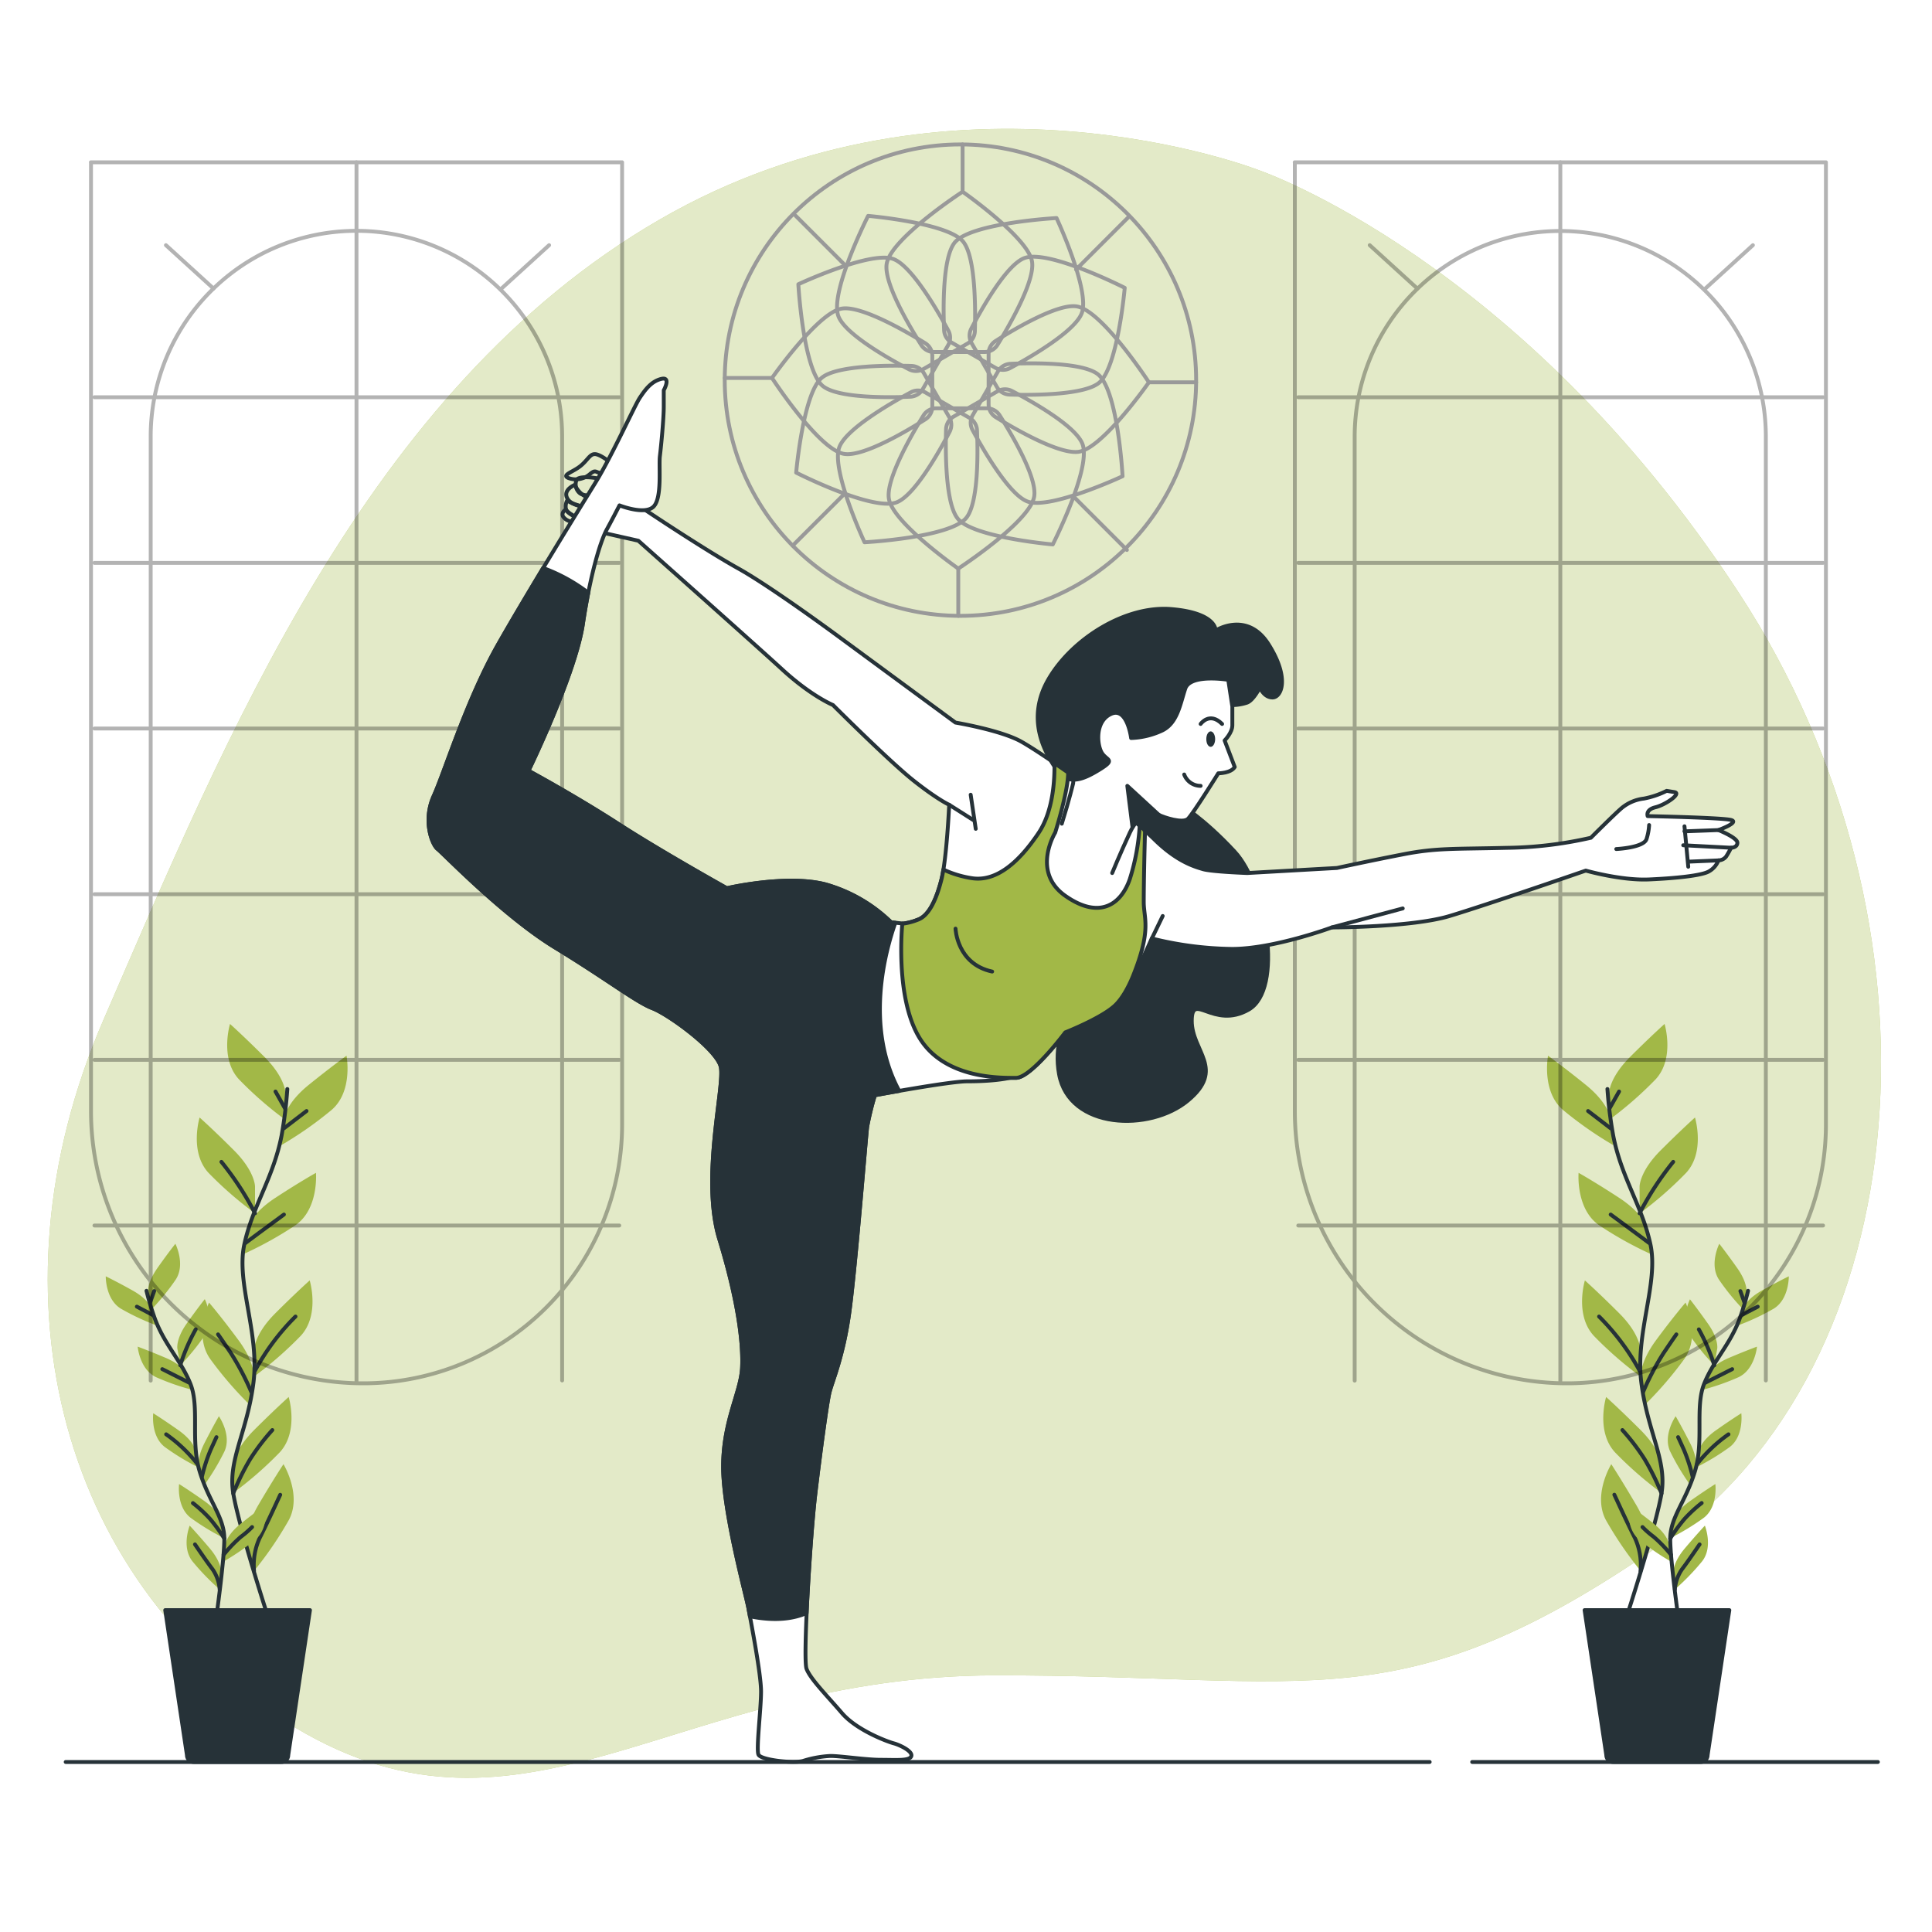 <svg class="animated" id="freepik_stories-yoga-practice" xmlns="http://www.w3.org/2000/svg" viewBox="0 0 500 500" version="1.1" xmlns:xlink="http://www.w3.org/1999/xlink" xmlns:svgjs="http://svgjs.com/svgjs"><style>svg#freepik_stories-yoga-practice:not(.animated) .animable {opacity: 0;}svg#freepik_stories-yoga-practice.animated #freepik--plant-2--inject-48 {animation: 6s Infinite  linear heartbeat;animation-delay: -2s;}svg#freepik_stories-yoga-practice.animated #freepik--plant-1--inject-48 {animation: 6s Infinite  linear heartbeat;animation-delay: -2s;}            @keyframes heartbeat {                0% {                    transform: scale(1);                }                10% {                    transform: scale(1.1);                }                30% {                    transform: scale(1);                }                40% {                    transform: scale(1);                }                50% {                    transform: scale(1.1);                }                60% {                    transform: scale(1);                }                100% {                    transform: scale(1);                }            }        </style><g id="freepik--background-simple--inject-48" class="animable" style="transform-origin: 249.579px 246.721px;"><path d="M325.83,44.06S246.49,12.89,170.61,56.88,58.28,191.38,26.83,263.82,16.63,411.43,76.41,447.1s98.47-13.38,181-13.52,105.06,12.73,172.29-33.76,76.55-160.45,20.22-246.54S325.83,44.06,325.83,44.06Z" style="fill: rgb(162, 184, 71); transform-origin: 249.579px 246.721px;" id="elptmtwdw1cx" class="animable"></path><g id="el8z2u06bgxmu"><path d="M325.83,44.06S246.49,12.89,170.61,56.88,58.28,191.38,26.83,263.82,16.63,411.43,76.41,447.1s98.47-13.38,181-13.52,105.06,12.73,172.29-33.76,76.55-160.45,20.22-246.54S325.83,44.06,325.83,44.06Z" style="fill: rgb(255, 255, 255); opacity: 0.7; transform-origin: 249.579px 246.721px;" class="animable"></path></g></g><g id="freepik--plant-2--inject-48" class="animable" style="transform-origin: 431.655px 360.5px;"><path d="M416.44,282.83s0-3.87,5.43-9.3,8.92-8.53,8.92-8.53,2.71,8.92-2.33,14.34a95.23,95.23,0,0,1-12,10.47Z" style="fill: rgb(162, 184, 71); transform-origin: 423.979px 277.405px;" id="el9v5u40uh2u8" class="animable"></path><path d="M424.32,307.05s0-3.88,5.43-9.31,8.91-8.53,8.91-8.53,2.72,8.92-2.32,14.35a95.23,95.23,0,0,1-12,10.47Z" style="fill: rgb(162, 184, 71); transform-origin: 431.856px 301.62px;" id="elk5fxzr8ghko" class="animable"></path><path d="M416.78,289.44s-.41-3.86-6.38-8.68-9.77-7.54-9.77-7.54-1.75,9.15,3.83,14a96.15,96.15,0,0,0,13.06,9.14Z" style="fill: rgb(162, 184, 71); transform-origin: 408.945px 284.79px;" id="el0m2pmmhnbe6e" class="animable"></path><path d="M426.3,318s-.81-3.79-7.26-8-10.5-6.47-10.5-6.47-.79,9.29,5.28,13.54a95.43,95.43,0,0,0,13.94,7.72Z" style="fill: rgb(162, 184, 71); transform-origin: 418.133px 314.16px;" id="eldha9x6kx4ya" class="animable"></path><path d="M424.51,349.21s0-3.88-5.43-9.31-8.91-8.53-8.91-8.53-2.72,8.92,2.32,14.35a95.23,95.23,0,0,0,12,10.47Z" style="fill: rgb(162, 184, 71); transform-origin: 416.974px 343.78px;" id="el2elpteno65" class="animable"></path><path d="M424.6,356.82s-.55-3.84,4-10,7.62-9.71,7.62-9.71,4,8.44-.27,14.53a95.48,95.48,0,0,1-10.41,12.07Z" style="fill: rgb(162, 184, 71); transform-origin: 431.25px 350.41px;" id="elpdyqv1a8bi" class="animable"></path><path d="M430,379.37s0-3.88-5.43-9.3-8.91-8.53-8.91-8.53-2.72,8.91,2.32,14.34a95.23,95.23,0,0,0,12,10.47Z" style="fill: rgb(162, 184, 71); transform-origin: 422.464px 373.945px;" id="elqyseg7l65u8" class="animable"></path><path d="M426.33,399.82s1-3.75-2.9-10.38S417,378.93,417,378.93s-4.89,7.94-1.39,14.47a95.86,95.86,0,0,0,9,13.17Z" style="fill: rgb(162, 184, 71); transform-origin: 420.396px 392.75px;" id="elmodu2c748y" class="animable"></path><path d="M416,281.84a110.93,110.93,0,0,0,1.49,12c2.14,11.08,7.51,18.24,9.65,28.25s-4,22.91-2.36,35.77,6.65,20,5.22,28.6S421,418.32,421,418.32" style="fill: none; stroke: rgb(38, 50, 56); stroke-linecap: round; stroke-linejoin: round; transform-origin: 423.127px 350.08px;" id="elb2e47c1w6zb" class="animable"></path><line x1="416.84" y1="292.01" x2="410.99" y2="287.53" style="fill: none; stroke: rgb(38, 50, 56); stroke-linecap: round; stroke-linejoin: round; transform-origin: 413.915px 289.77px;" id="eltc03u7eao2d" class="animable"></line><line x1="416.56" y1="286.84" x2="419.01" y2="282.49" style="fill: none; stroke: rgb(38, 50, 56); stroke-linecap: round; stroke-linejoin: round; transform-origin: 417.785px 284.665px;" id="elktof8fj5as" class="animable"></line><path d="M426.77,321.67s-4.9-3.67-9.93-7.35" style="fill: none; stroke: rgb(38, 50, 56); stroke-linecap: round; stroke-linejoin: round; transform-origin: 421.805px 317.995px;" id="elydcwtjd203" class="animable"></path><path d="M424.32,314a78.37,78.37,0,0,1,8.7-13.31" style="fill: none; stroke: rgb(38, 50, 56); stroke-linecap: round; stroke-linejoin: round; transform-origin: 428.67px 307.345px;" id="elezjfgvw663l" class="animable"></path><path d="M424.32,354.72a60.58,60.58,0,0,0-10.48-14" style="fill: none; stroke: rgb(38, 50, 56); stroke-linecap: round; stroke-linejoin: round; transform-origin: 419.08px 347.72px;" id="elm4ms9hw7yek" class="animable"></path><path d="M425.27,360.17a68.5,68.5,0,0,1,5.31-10.07c2.85-4.22,3.26-4.76,3.26-4.76" style="fill: none; stroke: rgb(38, 50, 56); stroke-linecap: round; stroke-linejoin: round; transform-origin: 429.555px 352.755px;" id="el1tk6874fnru" class="animable"></path><path d="M430,386.5a64.55,64.55,0,0,0-4.41-8.92,56.87,56.87,0,0,0-5.71-7.48" style="fill: none; stroke: rgb(38, 50, 56); stroke-linecap: round; stroke-linejoin: round; transform-origin: 424.94px 378.3px;" id="elbo3ptuztniv" class="animable"></path><path d="M424.56,406.57a16.65,16.65,0,0,0-1.47-8.59c-2-3.94-4.35-9.11-5.3-11.15" style="fill: none; stroke: rgb(38, 50, 56); stroke-linecap: round; stroke-linejoin: round; transform-origin: 421.213px 396.7px;" id="elg5ex3s2pnj8" class="animable"></path><path d="M452,334.63s.43-2.43-2.39-6.43-4.66-6.31-4.66-6.31-2.67,5.29-.1,9.25a60.24,60.24,0,0,0,6.4,7.86Z" style="fill: rgb(162, 184, 71); transform-origin: 447.878px 330.445px;" id="elrbmwsavlvx" class="animable"></path><path d="M444.42,349s.42-2.44-2.4-6.43-4.66-6.31-4.66-6.31-2.67,5.29-.1,9.24a60.69,60.69,0,0,0,6.4,7.87Z" style="fill: rgb(162, 184, 71); transform-origin: 440.293px 344.815px;" id="elyzokyxyvqag" class="animable"></path><path d="M451.05,338.73s.68-2.37,4.95-4.75,6.94-3.67,6.94-3.67.11,5.94-3.92,8.38a60.94,60.94,0,0,1-9.18,4.31Z" style="fill: rgb(162, 184, 71); transform-origin: 456.39px 336.655px;" id="eldulnotovz5d" class="animable"></path><path d="M442,355.63s.92-2.29,5.42-4.2,7.29-2.92,7.29-2.92-.52,5.91-4.78,7.91a60.79,60.79,0,0,1-9.59,3.33Z" style="fill: rgb(162, 184, 71); transform-origin: 447.525px 354.13px;" id="elrd2zzr6wjmp" class="animable"></path><path d="M439.72,375.37s.42-2.43,4.41-5.24,6.52-4.38,6.52-4.38.73,5.88-3,8.74a60.42,60.42,0,0,1-8.67,5.26Z" style="fill: rgb(162, 184, 71); transform-origin: 444.844px 372.75px;" id="el083o63208gec" class="animable"></path><path d="M438.84,380.14s.76-2.35-1.46-6.7-3.72-6.92-3.72-6.92-3.4,4.87-1.41,9.14a60.4,60.4,0,0,0,5.21,8.7Z" style="fill: rgb(162, 184, 71); transform-origin: 435.295px 375.44px;" id="el8aqqoabqs4l" class="animable"></path><path d="M432,399.75s-.28-2.45-4.1-5.49-6.26-4.75-6.26-4.75-1.07,5.84,2.51,8.9a60.43,60.43,0,0,0,8.36,5.75Z" style="fill: rgb(162, 184, 71); transform-origin: 427px 396.835px;" id="el1v7mw0s04db" class="animable"></path><path d="M433,393.7s.42-2.43,4.42-5.25,6.51-4.38,6.51-4.38.74,5.89-3,8.74a60.25,60.25,0,0,1-8.68,5.26Z" style="fill: rgb(162, 184, 71); transform-origin: 438.12px 391.07px;" id="elv3np0q2578a" class="animable"></path><path d="M433.08,406.91s-.2-2.46,2.95-6.19,5.19-5.89,5.19-5.89,2.2,5.51-.7,9.22a60.8,60.8,0,0,1-7.06,7.29Z" style="fill: rgb(162, 184, 71); transform-origin: 437.548px 403.085px;" id="elabab8mljiul" class="animable"></path><path d="M452.4,334.06a71.08,71.08,0,0,1-2.24,7.39c-2.55,6.71-6.69,10.62-9.12,16.66s0,14.81-2.4,22.69-6.35,11.83-6.38,17.37,2.15,20.92,2.15,20.92" style="fill: none; stroke: rgb(38, 50, 56); stroke-linecap: round; stroke-linejoin: round; transform-origin: 442.33px 376.575px;" id="elude6wbyrmlq" class="animable"></path><line x1="450.74" y1="340.34" x2="454.9" y2="338.16" style="fill: none; stroke: rgb(38, 50, 56); stroke-linecap: round; stroke-linejoin: round; transform-origin: 452.82px 339.25px;" id="el79zwi5ooew5" class="animable"></line><line x1="451.47" y1="337.13" x2="450.41" y2="334.13" style="fill: none; stroke: rgb(38, 50, 56); stroke-linecap: round; stroke-linejoin: round; transform-origin: 450.94px 335.63px;" id="el3372bskurjm" class="animable"></line><path d="M441.29,357.86s3.47-1.77,7-3.53" style="fill: none; stroke: rgb(38, 50, 56); stroke-linecap: round; stroke-linejoin: round; transform-origin: 444.79px 356.095px;" id="ellmjkrpdly4" class="animable"></path><path d="M443.66,353.33a49.48,49.48,0,0,0-4-9.29" style="fill: none; stroke: rgb(38, 50, 56); stroke-linecap: round; stroke-linejoin: round; transform-origin: 441.66px 348.685px;" id="el6hlzsvxiw12" class="animable"></path><path d="M439.24,378.85a38.79,38.79,0,0,1,8.09-7.65" style="fill: none; stroke: rgb(38, 50, 56); stroke-linecap: round; stroke-linejoin: round; transform-origin: 443.285px 375.025px;" id="elgu6ltqcwlwo" class="animable"></path><path d="M438.05,382.16a44,44,0,0,0-2.23-6.89c-1.33-2.95-1.53-3.34-1.53-3.34" style="fill: none; stroke: rgb(38, 50, 56); stroke-linecap: round; stroke-linejoin: round; transform-origin: 436.17px 377.045px;" id="elxv3fx2zsfut" class="animable"></path><path d="M432.45,402.37a36.5,36.5,0,0,0-4.47-4.64,23.56,23.56,0,0,1-2.9-2.53" style="fill: none; stroke: rgb(38, 50, 56); stroke-linecap: round; stroke-linejoin: round; transform-origin: 428.765px 398.785px;" id="elzp9llu37xjb" class="animable"></path><path d="M432.26,398.17a41.62,41.62,0,0,1,3.73-5.12,36.42,36.42,0,0,1,4.4-4.07" style="fill: none; stroke: rgb(38, 50, 56); stroke-linecap: round; stroke-linejoin: round; transform-origin: 436.325px 393.575px;" id="elsm4epplwaf" class="animable"></path><path d="M433.46,411.34a10.54,10.54,0,0,1,1.85-5.23c1.71-2.25,3.72-5.24,4.54-6.42" style="fill: none; stroke: rgb(38, 50, 56); stroke-linecap: round; stroke-linejoin: round; transform-origin: 436.655px 405.515px;" id="elgv0ur6grwqq" class="animable"></path><path d="M417.49,456h22.66a1.78,1.78,0,0,0,1.78-1.78l5.62-37.52H410.09l5.62,37.52A1.78,1.78,0,0,0,417.49,456Z" style="fill: rgb(38, 50, 56); stroke: rgb(38, 50, 56); stroke-linecap: round; stroke-linejoin: round; transform-origin: 428.82px 436.35px;" id="el0ttfxhy2jmd" class="animable"></path></g><g id="freepik--plant-1--inject-48" class="animable" style="transform-origin: 58.656px 360.5px;"><path d="M73.87,282.83s0-3.87-5.43-9.3S59.53,265,59.53,265s-2.72,8.92,2.32,14.34a95.23,95.23,0,0,0,12,10.47Z" style="fill: rgb(162, 184, 71); transform-origin: 66.334px 277.405px;" id="el0z81ktosu5pj" class="animable"></path><path d="M66,307.05s0-3.88-5.42-9.31-8.92-8.53-8.92-8.53-2.71,8.92,2.33,14.35A95.49,95.49,0,0,0,66,314Z" style="fill: rgb(162, 184, 71); transform-origin: 58.466px 301.605px;" id="elw4k35k4qkzl" class="animable"></path><path d="M73.53,289.44s.41-3.86,6.38-8.68,9.77-7.54,9.77-7.54,1.76,9.15-3.83,14a95.48,95.48,0,0,1-13.06,9.14Z" style="fill: rgb(162, 184, 71); transform-origin: 81.366px 284.79px;" id="elnxlf9w6zf0m" class="animable"></path><path d="M64,318s.82-3.79,7.26-8,10.51-6.47,10.51-6.47.78,9.29-5.28,13.54a95.83,95.83,0,0,1-14,7.72Z" style="fill: rgb(162, 184, 71); transform-origin: 72.146px 314.16px;" id="elyw24k5c8e67" class="animable"></path><path d="M65.8,349.21s0-3.88,5.43-9.31,8.92-8.53,8.92-8.53,2.71,8.92-2.33,14.35a95.23,95.23,0,0,1-12,10.47Z" style="fill: rgb(162, 184, 71); transform-origin: 73.339px 343.78px;" id="el7yurdwy54yv" class="animable"></path><path d="M65.71,356.82s.55-3.84-4-10-7.61-9.71-7.61-9.71-4,8.44.26,14.53a95.48,95.48,0,0,0,10.41,12.07Z" style="fill: rgb(162, 184, 71); transform-origin: 59.064px 350.41px;" id="el1re9mliwvq6" class="animable"></path><path d="M60.36,379.37s0-3.88,5.43-9.3,8.92-8.53,8.92-8.53,2.71,8.91-2.33,14.34a95.23,95.23,0,0,1-12,10.47Z" style="fill: rgb(162, 184, 71); transform-origin: 67.899px 373.945px;" id="elpdw9kgyw1c" class="animable"></path><path d="M64,399.82s-1-3.75,2.89-10.38,6.47-10.51,6.47-10.51,4.88,7.94,1.38,14.47a94.88,94.88,0,0,1-9,13.17Z" style="fill: rgb(162, 184, 71); transform-origin: 69.944px 392.75px;" id="ele097985q8tv" class="animable"></path><path d="M74.36,281.84a111,111,0,0,1-1.48,12c-2.15,11.08-7.51,18.24-9.66,28.25s4,22.91,2.37,35.77-6.66,20-5.23,28.6,8.94,31.82,8.94,31.82" style="fill: none; stroke: rgb(38, 50, 56); stroke-linecap: round; stroke-linejoin: round; transform-origin: 67.234px 350.06px;" id="elj4jk4ycx5ei" class="animable"></path><line x1="73.48" y1="292.01" x2="79.33" y2="287.53" style="fill: none; stroke: rgb(38, 50, 56); stroke-linecap: round; stroke-linejoin: round; transform-origin: 76.405px 289.77px;" id="el5xl8d0klz2g" class="animable"></line><line x1="73.75" y1="286.84" x2="71.3" y2="282.49" style="fill: none; stroke: rgb(38, 50, 56); stroke-linecap: round; stroke-linejoin: round; transform-origin: 72.525px 284.665px;" id="elixdceo4pznq" class="animable"></line><path d="M63.55,321.67s4.89-3.67,9.93-7.35" style="fill: none; stroke: rgb(38, 50, 56); stroke-linecap: round; stroke-linejoin: round; transform-origin: 68.515px 317.995px;" id="el8frmc6bapq" class="animable"></path><path d="M66,314a78.37,78.37,0,0,0-8.7-13.31" style="fill: none; stroke: rgb(38, 50, 56); stroke-linecap: round; stroke-linejoin: round; transform-origin: 61.65px 307.345px;" id="elqu9dtaxov" class="animable"></path><path d="M66,354.72a60.36,60.36,0,0,1,10.47-14" style="fill: none; stroke: rgb(38, 50, 56); stroke-linecap: round; stroke-linejoin: round; transform-origin: 71.235px 347.72px;" id="elkcdwrioal5j" class="animable"></path><path d="M65,360.17a69.05,69.05,0,0,0-5.3-10.07c-2.86-4.22-3.27-4.76-3.27-4.76" style="fill: none; stroke: rgb(38, 50, 56); stroke-linecap: round; stroke-linejoin: round; transform-origin: 60.715px 352.755px;" id="el0qdrlimg935b" class="animable"></path><path d="M60.36,386.5a64.55,64.55,0,0,1,4.41-8.92,56.87,56.87,0,0,1,5.71-7.48" style="fill: none; stroke: rgb(38, 50, 56); stroke-linecap: round; stroke-linejoin: round; transform-origin: 65.42px 378.3px;" id="ela4lyqfembl4" class="animable"></path><path d="M65.75,406.57A16.65,16.65,0,0,1,67.22,398c2-3.94,4.35-9.11,5.3-11.15" style="fill: none; stroke: rgb(38, 50, 56); stroke-linecap: round; stroke-linejoin: round; transform-origin: 69.098px 396.71px;" id="el3hhub2q8zqc" class="animable"></path><path d="M38.33,334.63s-.42-2.43,2.39-6.43,4.67-6.31,4.67-6.31,2.67,5.29.1,9.25a60.24,60.24,0,0,1-6.4,7.86Z" style="fill: rgb(162, 184, 71); transform-origin: 42.457px 330.445px;" id="eldt05iwegtjo" class="animable"></path><path d="M45.9,349s-.42-2.44,2.39-6.43S53,336.22,53,336.22s2.67,5.29.09,9.24a60.69,60.69,0,0,1-6.4,7.87Z" style="fill: rgb(162, 184, 71); transform-origin: 50.046px 344.775px;" id="el2fil0bqpxfu" class="animable"></path><path d="M39.26,338.73s-.68-2.37-4.94-4.75-6.95-3.67-6.95-3.67-.11,5.94,3.93,8.38A60.94,60.94,0,0,0,40.48,343Z" style="fill: rgb(162, 184, 71); transform-origin: 33.925px 336.655px;" id="elezev3flka3" class="animable"></path><path d="M48.33,355.63s-.92-2.29-5.41-4.2-7.29-2.92-7.29-2.92.51,5.91,4.78,7.91A60.48,60.48,0,0,0,50,359.75Z" style="fill: rgb(162, 184, 71); transform-origin: 42.815px 354.13px;" id="elwaol1tbg2yb" class="animable"></path><path d="M50.59,375.37s-.42-2.43-4.41-5.24-6.52-4.38-6.52-4.38-.73,5.88,3,8.74a60.42,60.42,0,0,0,8.67,5.26Z" style="fill: rgb(162, 184, 71); transform-origin: 45.466px 372.75px;" id="el0lm2au6f7sjs" class="animable"></path><path d="M51.48,380.14s-.77-2.35,1.45-6.7,3.72-6.92,3.72-6.92,3.4,4.87,1.42,9.14a61,61,0,0,1-5.22,8.7Z" style="fill: rgb(162, 184, 71); transform-origin: 55.02px 375.44px;" id="elh2bah8s7jsu" class="animable"></path><path d="M58.29,399.75s.28-2.45,4.11-5.49,6.25-4.75,6.25-4.75,1.07,5.84-2.51,8.9a60.43,60.43,0,0,1-8.36,5.75Z" style="fill: rgb(162, 184, 71); transform-origin: 63.29px 396.835px;" id="el4m9p43oerhq" class="animable"></path><path d="M57.28,393.7s-.42-2.43-4.41-5.25-6.52-4.38-6.52-4.38-.73,5.89,3,8.74A60.42,60.42,0,0,0,58,398.07Z" style="fill: rgb(162, 184, 71); transform-origin: 52.146px 391.07px;" id="elxff4ewntfdq" class="animable"></path><path d="M57.23,406.91s.21-2.46-2.94-6.19-5.2-5.89-5.2-5.89-2.2,5.51.7,9.22a60.8,60.8,0,0,0,7.06,7.29Z" style="fill: rgb(162, 184, 71); transform-origin: 52.762px 403.085px;" id="elnphl8xobi0c" class="animable"></path><path d="M37.91,334.06a71.08,71.08,0,0,0,2.24,7.39c2.55,6.71,6.69,10.62,9.12,16.66s0,14.81,2.4,22.69,6.35,11.83,6.38,17.37-2.15,20.92-2.15,20.92" style="fill: none; stroke: rgb(38, 50, 56); stroke-linecap: round; stroke-linejoin: round; transform-origin: 47.98px 376.575px;" id="el8feazere6uc" class="animable"></path><line x1="39.57" y1="340.34" x2="35.42" y2="338.16" style="fill: none; stroke: rgb(38, 50, 56); stroke-linecap: round; stroke-linejoin: round; transform-origin: 37.495px 339.25px;" id="el90mdh1tplkg" class="animable"></line><line x1="38.84" y1="337.13" x2="39.9" y2="334.13" style="fill: none; stroke: rgb(38, 50, 56); stroke-linecap: round; stroke-linejoin: round; transform-origin: 39.37px 335.63px;" id="elee46yvia795" class="animable"></line><path d="M49,357.86s-3.47-1.77-7-3.53" style="fill: none; stroke: rgb(38, 50, 56); stroke-linecap: round; stroke-linejoin: round; transform-origin: 45.5px 356.095px;" id="elty6mlo5g9b" class="animable"></path><path d="M46.65,353.33a49.48,49.48,0,0,1,4-9.29" style="fill: none; stroke: rgb(38, 50, 56); stroke-linecap: round; stroke-linejoin: round; transform-origin: 48.65px 348.685px;" id="elezlcb1z6frp" class="animable"></path><path d="M51.07,378.85A38.79,38.79,0,0,0,43,371.2" style="fill: none; stroke: rgb(38, 50, 56); stroke-linecap: round; stroke-linejoin: round; transform-origin: 47.035px 375.025px;" id="eleewdzisc9st" class="animable"></path><path d="M52.26,382.16a44,44,0,0,1,2.23-6.89c1.34-2.95,1.53-3.34,1.53-3.34" style="fill: none; stroke: rgb(38, 50, 56); stroke-linecap: round; stroke-linejoin: round; transform-origin: 54.14px 377.045px;" id="elr6zdfojljf" class="animable"></path><path d="M57.87,402.37a36.18,36.18,0,0,1,4.46-4.64,24.18,24.18,0,0,0,2.91-2.53" style="fill: none; stroke: rgb(38, 50, 56); stroke-linecap: round; stroke-linejoin: round; transform-origin: 61.555px 398.785px;" id="el4es2fpy9v9x" class="animable"></path><path d="M58.05,398.17a41.62,41.62,0,0,0-3.73-5.12A35.91,35.91,0,0,0,49.93,389" style="fill: none; stroke: rgb(38, 50, 56); stroke-linecap: round; stroke-linejoin: round; transform-origin: 53.99px 393.585px;" id="el6zjs310j8lo" class="animable"></path><path d="M56.85,411.34A10.54,10.54,0,0,0,55,406.11c-1.71-2.25-3.72-5.24-4.54-6.42" style="fill: none; stroke: rgb(38, 50, 56); stroke-linecap: round; stroke-linejoin: round; transform-origin: 53.655px 405.515px;" id="ell590vwb0k9p" class="animable"></path><path d="M72.82,456H50.16a1.78,1.78,0,0,1-1.78-1.78L42.76,416.7H80.22L74.6,454.22A1.78,1.78,0,0,1,72.82,456Z" style="fill: rgb(38, 50, 56); stroke: rgb(38, 50, 56); stroke-linecap: round; stroke-linejoin: round; transform-origin: 61.49px 436.35px;" id="elp19rfia75m" class="animable"></path></g><g id="freepik--window-2--inject-48" class="animable" style="transform-origin: 403.81px 200px;"><g id="elfiukcd5qwzf"><g style="opacity: 0.3; transform-origin: 403.81px 200px;" class="animable"><g id="el7yaegebs2rt"><path d="M335.07,42H472.55a0,0,0,0,1,0,0V291a67,67,0,0,1-67,67h0a70.45,70.45,0,0,1-70.45-70.45V42A0,0,0,0,1,335.07,42Z" style="fill: none; stroke: rgb(0, 0, 0); stroke-linecap: round; stroke-linejoin: round; transform-origin: 403.81px 200px; transform: rotate(180deg);" class="animable"></path></g><path d="M457,357.26V113a53.22,53.22,0,0,0-53.22-53.22h0A53.22,53.22,0,0,0,350.59,113v244.3" style="fill: none; stroke: rgb(0, 0, 0); stroke-linecap: round; stroke-linejoin: round; transform-origin: 403.795px 208.54px;" id="elxqipfxc7i7o" class="animable"></path><line x1="403.81" y1="42" x2="403.81" y2="357.63" style="fill: none; stroke: rgb(0, 0, 0); stroke-linecap: round; stroke-linejoin: round; transform-origin: 403.81px 199.815px;" id="elpfnjwyrumf" class="animable"></line><line x1="471.81" y1="102.8" x2="335.99" y2="102.8" style="fill: none; stroke: rgb(0, 0, 0); stroke-linecap: round; stroke-linejoin: round; transform-origin: 403.9px 102.8px;" id="elzg5obr4yynp" class="animable"></line><line x1="471.81" y1="145.67" x2="335.99" y2="145.67" style="fill: none; stroke: rgb(0, 0, 0); stroke-linecap: round; stroke-linejoin: round; transform-origin: 403.9px 145.67px;" id="elb7vqrr5tf1f" class="animable"></line><line x1="471.81" y1="188.54" x2="335.99" y2="188.54" style="fill: none; stroke: rgb(0, 0, 0); stroke-linecap: round; stroke-linejoin: round; transform-origin: 403.9px 188.54px;" id="elnqmy2h8hmgd" class="animable"></line><line x1="471.81" y1="231.42" x2="335.99" y2="231.42" style="fill: none; stroke: rgb(0, 0, 0); stroke-linecap: round; stroke-linejoin: round; transform-origin: 403.9px 231.42px;" id="el5g8psy5jpbs" class="animable"></line><line x1="471.81" y1="274.29" x2="335.99" y2="274.29" style="fill: none; stroke: rgb(0, 0, 0); stroke-linecap: round; stroke-linejoin: round; transform-origin: 403.9px 274.29px;" id="elx2812814qb8" class="animable"></line><line x1="471.81" y1="317.16" x2="335.99" y2="317.16" style="fill: none; stroke: rgb(0, 0, 0); stroke-linecap: round; stroke-linejoin: round; transform-origin: 403.9px 317.16px;" id="ellyvj3y4cgmf" class="animable"></line><line x1="453.65" y1="63.45" x2="441.34" y2="74.67" style="fill: none; stroke: rgb(0, 0, 0); stroke-linecap: round; stroke-linejoin: round; transform-origin: 447.495px 69.06px;" id="el7g90k8qpgjf" class="animable"></line><line x1="354.48" y1="63.45" x2="366.8" y2="74.67" style="fill: none; stroke: rgb(0, 0, 0); stroke-linecap: round; stroke-linejoin: round; transform-origin: 360.64px 69.06px;" id="el3klbi7ca1z2" class="animable"></line></g></g></g><g id="freepik--Mosaic--inject-48" class="animable" style="transform-origin: 248.56px 98.38px;"><path d="M254.82,91.1H241.71a3.91,3.91,0,0,1-3.3-1.82c-2.86-4.52-9.9-16.25-8.91-21.17,1.35-6.6,19.62-18.49,19.62-18.49s16.74,11.71,17.94,17.93c1,5-6.07,17.08-8.92,21.7A3.91,3.91,0,0,1,254.82,91.1Z" style="fill: none; stroke: rgb(153, 153, 153); stroke-linecap: round; stroke-linejoin: round; transform-origin: 248.281px 70.36px;" id="el9z3ll9facti" class="animable"></path><path d="M250.34,88.94,239,95.5a3.91,3.91,0,0,1-3.77.07c-4.74-2.47-16.7-9.12-18.3-13.87-2.14-6.39,7.74-25.83,7.74-25.83s20.36,1.77,24.51,6.57c3.35,3.87,3.28,17.82,3.12,23.25A3.88,3.88,0,0,1,250.34,88.94Z" style="fill: none; stroke: rgb(153, 153, 153); stroke-linecap: round; stroke-linejoin: round; transform-origin: 234.493px 75.945px;" id="elxjq4azdndl" class="animable"></path><path d="M245.38,89.32l-6.55,11.35a3.92,3.92,0,0,1-3.22,2c-5.35.23-19,.46-22.79-2.87-5-4.46-6.21-26.24-6.21-26.24s18.51-8.64,24.5-6.56c4.84,1.68,11.76,13.8,14.33,18.58A3.88,3.88,0,0,1,245.38,89.32Z" style="fill: none; stroke: rgb(153, 153, 153); stroke-linecap: round; stroke-linejoin: round; transform-origin: 226.25px 84.732px;" id="eld6htkp1qvro" class="animable"></path><path d="M241.28,92.13v13.1a3.91,3.91,0,0,1-1.82,3.3c-4.52,2.87-16.25,9.91-21.17,8.91-6.6-1.34-18.49-19.62-18.49-19.62s11.71-16.74,17.93-17.93c5-1,17.08,6.07,21.7,8.92A3.91,3.91,0,0,1,241.28,92.13Z" style="fill: none; stroke: rgb(153, 153, 153); stroke-linecap: round; stroke-linejoin: round; transform-origin: 220.54px 98.665px;" id="ells7ebt859gj" class="animable"></path><path d="M239.12,96.61,245.68,108a3.9,3.9,0,0,1,.07,3.76c-2.47,4.75-9.12,16.71-13.87,18.3-6.39,2.14-25.83-7.74-25.83-7.74s1.77-20.35,6.56-24.5c3.88-3.36,17.83-3.28,23.26-3.12A3.88,3.88,0,0,1,239.12,96.61Z" style="fill: none; stroke: rgb(153, 153, 153); stroke-linecap: round; stroke-linejoin: round; transform-origin: 226.124px 112.502px;" id="elbgt8xr17zss" class="animable"></path><path d="M239.5,101.57l11.35,6.55a3.91,3.91,0,0,1,2,3.22c.23,5.35.45,19-2.87,22.79-4.46,5.05-26.24,6.21-26.24,6.21s-8.64-18.51-6.56-24.51c1.67-4.84,13.8-11.75,18.58-14.32A3.88,3.88,0,0,1,239.5,101.57Z" style="fill: none; stroke: rgb(153, 153, 153); stroke-linecap: round; stroke-linejoin: round; transform-origin: 234.911px 120.7px;" id="ely7vnilsgmx" class="animable"></path><path d="M242.31,105.67h13.1a3.91,3.91,0,0,1,3.3,1.82c2.87,4.51,9.91,16.25,8.91,21.16-1.34,6.61-19.62,18.5-19.62,18.5s-16.74-11.71-17.93-17.94c-1-5,6.07-17.08,8.92-21.69A3.91,3.91,0,0,1,242.31,105.67Z" style="fill: none; stroke: rgb(153, 153, 153); stroke-linecap: round; stroke-linejoin: round; transform-origin: 248.845px 126.41px;" id="elgn1k7dcqwqa" class="animable"></path><path d="M246.79,107.82l11.35-6.55a3.9,3.9,0,0,1,3.76-.08c4.75,2.48,16.71,9.12,18.3,13.88,2.14,6.39-7.74,25.83-7.74,25.83s-20.35-1.78-24.5-6.57c-3.36-3.87-3.28-17.82-3.12-23.25A3.91,3.91,0,0,1,246.79,107.82Z" style="fill: none; stroke: rgb(153, 153, 153); stroke-linecap: round; stroke-linejoin: round; transform-origin: 262.642px 120.823px;" id="elzx7mf4b04g" class="animable"></path><path d="M251.74,107.45l6.56-11.36a3.9,3.9,0,0,1,3.22-1.94c5.35-.23,19-.46,22.79,2.86,5.05,4.47,6.21,26.24,6.21,26.24S272,131.89,266,129.82c-4.84-1.68-11.75-13.8-14.33-18.58A3.9,3.9,0,0,1,251.74,107.45Z" style="fill: none; stroke: rgb(153, 153, 153); stroke-linecap: round; stroke-linejoin: round; transform-origin: 270.866px 112.087px;" id="el9783imigpd" class="animable"></path><path d="M255.85,104.64V91.53a3.9,3.9,0,0,1,1.82-3.29c4.51-2.87,16.25-9.91,21.16-8.91,6.61,1.34,18.5,19.61,18.5,19.61s-11.71,16.74-17.94,17.94c-5,1-17.08-6.07-21.7-8.92A3.92,3.92,0,0,1,255.85,104.64Z" style="fill: none; stroke: rgb(153, 153, 153); stroke-linecap: round; stroke-linejoin: round; transform-origin: 276.59px 98.105px;" id="ella09brgu10n" class="animable"></path><path d="M258,100.16l-6.55-11.35a3.92,3.92,0,0,1-.08-3.77c2.48-4.74,9.12-16.7,13.88-18.3,6.39-2.14,25.83,7.75,25.83,7.75S289.3,94.84,284.51,99c-3.87,3.35-17.83,3.28-23.25,3.12A3.91,3.91,0,0,1,258,100.16Z" style="fill: none; stroke: rgb(153, 153, 153); stroke-linecap: round; stroke-linejoin: round; transform-origin: 271.003px 84.308px;" id="elc1psvmywiyd" class="animable"></path><path d="M257.63,95.2l-11.36-6.55a3.91,3.91,0,0,1-1.94-3.22c-.23-5.35-.46-19,2.86-22.79,4.47-5,26.24-6.21,26.24-6.21s8.64,18.51,6.57,24.5c-1.68,4.84-13.8,11.76-18.58,14.33A3.87,3.87,0,0,1,257.63,95.2Z" style="fill: none; stroke: rgb(153, 153, 153); stroke-linecap: round; stroke-linejoin: round; transform-origin: 262.267px 76.078px;" id="elb3u05ny4izp" class="animable"></path><circle cx="248.56" cy="98.38" r="61" style="fill: none; stroke: rgb(153, 153, 153); stroke-linecap: round; stroke-linejoin: round; transform-origin: 248.56px 98.38px;" id="eljzh1shy3hk" class="animable"></circle><line x1="249.12" y1="49.62" x2="249.12" y2="37.38" style="fill: none; stroke: rgb(153, 153, 153); stroke-linecap: round; stroke-linejoin: round; transform-origin: 249.12px 43.5px;" id="el41jvbuwvbju" class="animable"></line><line x1="248" y1="147.15" x2="248" y2="159.38" style="fill: none; stroke: rgb(153, 153, 153); stroke-linecap: round; stroke-linejoin: round; transform-origin: 248px 153.265px;" id="eliymp8i2c2p" class="animable"></line><line x1="297.33" y1="98.94" x2="309.56" y2="98.94" style="fill: none; stroke: rgb(153, 153, 153); stroke-linecap: round; stroke-linejoin: round; transform-origin: 303.445px 98.94px;" id="eloo1yxpudfz9" class="animable"></line><line x1="199.8" y1="97.82" x2="187.56" y2="97.82" style="fill: none; stroke: rgb(153, 153, 153); stroke-linecap: round; stroke-linejoin: round; transform-origin: 193.68px 97.82px;" id="el2d0t4hk1tfh" class="animable"></line><line x1="218.32" y1="68.25" x2="205.91" y2="55.84" style="fill: none; stroke: rgb(153, 153, 153); stroke-linecap: round; stroke-linejoin: round; transform-origin: 212.115px 62.045px;" id="elbn39kyne9cg" class="animable"></line><line x1="278.11" y1="128.79" x2="291.64" y2="142.33" style="fill: none; stroke: rgb(153, 153, 153); stroke-linecap: round; stroke-linejoin: round; transform-origin: 284.875px 135.56px;" id="el9qgkvtebyvp" class="animable"></line><line x1="278.48" y1="69.75" x2="292.02" y2="56.22" style="fill: none; stroke: rgb(153, 153, 153); stroke-linecap: round; stroke-linejoin: round; transform-origin: 285.25px 62.985px;" id="el6lrm71do67b" class="animable"></line><line x1="218.32" y1="128.04" x2="205.15" y2="141.2" style="fill: none; stroke: rgb(153, 153, 153); stroke-linecap: round; stroke-linejoin: round; transform-origin: 211.735px 134.62px;" id="elubuoxt239t" class="animable"></line></g><g id="freepik--window-1--inject-48" class="animable" style="transform-origin: 92.26px 200px;"><g id="el607m0ab2w4j"><g style="opacity: 0.3; transform-origin: 92.26px 200px;" class="animable"><g id="el604u3j8mn7w"><path d="M23.52,42H161a0,0,0,0,1,0,0V291a67,67,0,0,1-67,67h0a70.45,70.45,0,0,1-70.45-70.45V42A0,0,0,0,1,23.52,42Z" style="fill: none; stroke: rgb(0, 0, 0); stroke-linecap: round; stroke-linejoin: round; transform-origin: 92.26px 200px; transform: rotate(180deg);" class="animable"></path></g><path d="M145.48,357.26V113A53.22,53.22,0,0,0,92.26,59.74h0A53.22,53.22,0,0,0,39,113v244.3" style="fill: none; stroke: rgb(0, 0, 0); stroke-linecap: round; stroke-linejoin: round; transform-origin: 92.24px 208.52px;" id="elqnfmzaso0gi" class="animable"></path><line x1="92.26" y1="42" x2="92.26" y2="357.63" style="fill: none; stroke: rgb(0, 0, 0); stroke-linecap: round; stroke-linejoin: round; transform-origin: 92.26px 199.815px;" id="el1h3h4vrlppb" class="animable"></line><line x1="160.27" y1="102.8" x2="24.44" y2="102.8" style="fill: none; stroke: rgb(0, 0, 0); stroke-linecap: round; stroke-linejoin: round; transform-origin: 92.355px 102.8px;" id="elnsrg6estj8k" class="animable"></line><line x1="160.27" y1="145.67" x2="24.44" y2="145.67" style="fill: none; stroke: rgb(0, 0, 0); stroke-linecap: round; stroke-linejoin: round; transform-origin: 92.355px 145.67px;" id="el90hfa9iaapf" class="animable"></line><line x1="160.27" y1="188.54" x2="24.44" y2="188.54" style="fill: none; stroke: rgb(0, 0, 0); stroke-linecap: round; stroke-linejoin: round; transform-origin: 92.355px 188.54px;" id="eli2q4gswlkab" class="animable"></line><line x1="160.27" y1="231.42" x2="24.44" y2="231.42" style="fill: none; stroke: rgb(0, 0, 0); stroke-linecap: round; stroke-linejoin: round; transform-origin: 92.355px 231.42px;" id="elwcenvl257lo" class="animable"></line><line x1="160.27" y1="274.29" x2="24.44" y2="274.29" style="fill: none; stroke: rgb(0, 0, 0); stroke-linecap: round; stroke-linejoin: round; transform-origin: 92.355px 274.29px;" id="elit2qofw5k5r" class="animable"></line><line x1="160.27" y1="317.16" x2="24.44" y2="317.16" style="fill: none; stroke: rgb(0, 0, 0); stroke-linecap: round; stroke-linejoin: round; transform-origin: 92.355px 317.16px;" id="elgtvxghbc95v" class="animable"></line><line x1="142.11" y1="63.45" x2="129.79" y2="74.67" style="fill: none; stroke: rgb(0, 0, 0); stroke-linecap: round; stroke-linejoin: round; transform-origin: 135.95px 69.06px;" id="el4ps6cajcl3" class="animable"></line><line x1="42.94" y1="63.45" x2="55.25" y2="74.67" style="fill: none; stroke: rgb(0, 0, 0); stroke-linecap: round; stroke-linejoin: round; transform-origin: 49.095px 69.06px;" id="eltvcg5y8ae1" class="animable"></line></g></g></g><g id="freepik--Character--inject-48" class="animable" style="transform-origin: 280.267px 276.974px;"><path d="M305.16,208s6.21,3.59,14.39,12.42,12.75,35.64,3.59,40.87-14.71-4.9-14.71,2.94,8.83,12.43-1,20.6-30.74,7.52-33.35-6.86,9.15-23.22,11.11-32.7-.65-28.12,1.31-35.31S294.37,202.4,305.16,208Z" style="fill: rgb(38, 50, 56); stroke: rgb(38, 50, 56); stroke-linecap: round; stroke-linejoin: round; transform-origin: 300.948px 247.119px;" id="elrynuwo5gwj" class="animable"></path><path d="M157.74,119.52s-2.48-2-3.81-2-1.91,1.68-3.82,3.17-4.77,2.23-3.06,3a5.53,5.53,0,0,0,5.54-.93c1.53-1.31,1.53-.56,2.67-.38l1.15.19Z" style="fill: none; stroke: rgb(38, 50, 56); stroke-linecap: round; stroke-linejoin: round; transform-origin: 152.133px 120.789px;" id="eli0uhr3ghnqn" class="animable"></path><path d="M154.69,123.8s-5.15-.93-5.54.56a3,3,0,0,0,1,3.36,3.81,3.81,0,0,0,2.67.37Z" style="fill: none; stroke: rgb(38, 50, 56); stroke-linecap: round; stroke-linejoin: round; transform-origin: 151.837px 125.849px;" id="elrqtxx90vkjb" class="animable"></path><path d="M148.77,125.48s-2.86,1.12-2.1,3.17,4,2.42,4,2.42l1.15-2.42A6.34,6.34,0,0,1,148.77,125.48Z" style="fill: none; stroke: rgb(38, 50, 56); stroke-linecap: round; stroke-linejoin: round; transform-origin: 149.181px 128.275px;" id="el8ntca7985jh" class="animable"></path><path d="M146.86,129.4a3.39,3.39,0,0,0-.38,2.42c.38,1.12,2.67,2.05,2.67,2.05l1.53-2.8S147.05,130.14,146.86,129.4Z" style="fill: none; stroke: rgb(38, 50, 56); stroke-linecap: round; stroke-linejoin: round; transform-origin: 148.541px 131.635px;" id="elbpkbqw6itxc" class="animable"></path><path d="M146.48,131.82s-1.33.75-.76,1.86A3.22,3.22,0,0,0,148,135l1.14-1.12S146.67,132.57,146.48,131.82Z" style="fill: none; stroke: rgb(38, 50, 56); stroke-linecap: round; stroke-linejoin: round; transform-origin: 147.359px 133.41px;" id="el3qkp03iv7he" class="animable"></path><path d="M282.27,204s-12.75-9.15-18-12.09-17-4.91-17-4.91l-29.76-21.9s-17.65-13.08-26.48-18-23.87-15-23.87-15L158.68,120l-9.48,16.34,16,3.6S195,166.43,202.49,173.3s13.08,9.16,13.08,9.16,14.72,14.71,20.93,19.61,9.15,6.21,9.15,6.21-.65,14.06-2,19.3-3.27,9.48-6.21,10.46a15.45,15.45,0,0,1-3.92,1s-2,19.29,4.57,29.75,20.93,10.14,24.85,10.14,12.75-11.77,12.75-11.77,9.16-3.6,12.75-6.87,9.63-17.42,9.63-17.42a89.88,89.88,0,0,0,20.78,2.71c10.79,0,25.83-5.56,25.83-5.56s20.6,0,30.41-2.94,35.31-11.77,35.31-11.77,9.15,2.61,16.35,2.29,13.4-1,15.36-2a5.57,5.57,0,0,0,2.62-2.94,2.54,2.54,0,0,0,2-1A23.9,23.9,0,0,0,448,219.4s1.63,0,1.63-1.31-4.9-3.27-4.9-3.27,5.56-2,3.27-2.61-21.58-1-21.58-1-.65-1.64,2-2.29,6.87-3.6,4.91-3.92l-2-.33a22.52,22.52,0,0,1-5.88,2,11,11,0,0,0-5.56,2.29c-1.31,1-8.17,7.85-8.17,7.85a102.73,102.73,0,0,1-21.91,2.61c-13.4.33-18,0-26.48,1.64S346,224.63,346,224.63l-23.22,1.31s-9.15-.33-11.44-1-6.86-2-12.75-7.85a136.43,136.43,0,0,0-14.06-11.77Z" style="fill: rgb(255, 255, 255); stroke: rgb(38, 50, 56); stroke-linecap: round; stroke-linejoin: round; transform-origin: 299.415px 199.466px;" id="el4fl3jeg9lkl" class="animable"></path><line x1="444.77" y1="214.82" x2="435.94" y2="215.15" style="fill: none; stroke: rgb(38, 50, 56); stroke-linecap: round; stroke-linejoin: round; transform-origin: 440.355px 214.985px;" id="el3n3d8uju2pp" class="animable"></line><line x1="448.04" y1="219.4" x2="435.62" y2="218.75" style="fill: none; stroke: rgb(38, 50, 56); stroke-linecap: round; stroke-linejoin: round; transform-origin: 441.83px 219.075px;" id="el7x93t6yve6c" class="animable"></line><line x1="444.77" y1="222.67" x2="436.92" y2="223" style="fill: none; stroke: rgb(38, 50, 56); stroke-linecap: round; stroke-linejoin: round; transform-origin: 440.845px 222.835px;" id="el2lswjyh8f52" class="animable"></line><line x1="435.94" y1="213.84" x2="436.92" y2="224.31" style="fill: none; stroke: rgb(38, 50, 56); stroke-linecap: round; stroke-linejoin: round; transform-origin: 436.43px 219.075px;" id="eljkvggkv4hw" class="animable"></line><path d="M426.79,213.52a14.48,14.48,0,0,1-.66,3.59c-.65,2.29-7.84,2.62-7.84,2.62" style="fill: none; stroke: rgb(38, 50, 56); stroke-linecap: round; stroke-linejoin: round; transform-origin: 422.54px 216.625px;" id="elvs6b64juic9" class="animable"></path><line x1="344.72" y1="240" x2="363.03" y2="235.1" style="fill: none; stroke: rgb(38, 50, 56); stroke-linecap: round; stroke-linejoin: round; transform-origin: 353.875px 237.55px;" id="eltn6polz8n0o" class="animable"></line><line x1="298.11" y1="242.85" x2="300.91" y2="237.06" style="fill: none; stroke: rgb(38, 50, 56); stroke-linecap: round; stroke-linejoin: round; transform-origin: 299.51px 239.955px;" id="ellq82tfi9r5" class="animable"></line><line x1="245.65" y1="208.28" x2="251.86" y2="212.21" style="fill: none; stroke: rgb(38, 50, 56); stroke-linecap: round; stroke-linejoin: round; transform-origin: 248.755px 210.245px;" id="elkvtpbysgxu8" class="animable"></line><line x1="251.21" y1="205.67" x2="252.52" y2="214.5" style="fill: none; stroke: rgb(38, 50, 56); stroke-linecap: round; stroke-linejoin: round; transform-origin: 251.865px 210.085px;" id="elg2jdyogkuco" class="animable"></line><path d="M287.83,225.94s2-4.9,4.58-10.46,6.21-5.23,7.52-4.58,6.21,2.29,7.52,1,7.84-11.77,7.84-11.77,3.27,0,4.26-1.63l-2.62-6.87s2-2,2-3.92v-5.23s1.31-7.2,1.31-8.83-6.54-3.6-13.08-.66-24.85,10.47-26.81,15-2.62,14.72-2.62,14.72-1,4.25-2.94,10.46" style="fill: rgb(255, 255, 255); stroke: rgb(38, 50, 56); stroke-linecap: round; stroke-linejoin: round; transform-origin: 297.515px 198.709px;" id="el5wj5tqz1chf" class="animable"></path><path d="M292.73,191s-1-8.18-5.23-6.22-3.59,8.18-2.29,10.14,3.6,1.63-.65,4.25-8.17,4.25-11.12,0-8.17-13.08-2-23.54,19.95-19,31.72-18,11.44,5.55,11.44,5.55,8.17-5.23,13.73,3.6,3.27,13.73,1,13.73-3.27-2.61-3.27-2.61-1.63,3.27-3.27,3.92a12.49,12.49,0,0,1-3.92.66l-1-6.54s-9.81-1.64-11.12,2.28-2,8.83-5.88,10.79A20.48,20.48,0,0,1,292.73,191Z" style="fill: rgb(38, 50, 56); stroke: rgb(38, 50, 56); stroke-linecap: round; stroke-linejoin: round; transform-origin: 300.173px 179.666px;" id="eldeg9m87qpa" class="animable"></path><path d="M314.48,191.28c0,1.09-.51,2-1.15,2s-1.14-.87-1.14-2,.51-2,1.14-2S314.48,190.2,314.48,191.28Z" style="fill: rgb(38, 50, 56); transform-origin: 313.335px 191.28px;" id="elnz7qrafff2" class="animable"></path><path d="M310.72,187.36s2.29-3.27,5.56,0" style="fill: none; stroke: rgb(38, 50, 56); stroke-linecap: round; stroke-linejoin: round; transform-origin: 313.5px 186.633px;" id="elpvma18pkqyf" class="animable"></path><path d="M306.47,200.44a4.52,4.52,0,0,0,4.25,2.94" style="fill: none; stroke: rgb(38, 50, 56); stroke-linecap: round; stroke-linejoin: round; transform-origin: 308.595px 201.91px;" id="elojwjrw31m5q" class="animable"></path><path d="M299.93,210.9l-8.18-7.52,1.31,10.46S295,208.61,299.93,210.9Z" style="fill: rgb(38, 50, 56); stroke: rgb(38, 50, 56); stroke-linecap: round; stroke-linejoin: round; transform-origin: 295.84px 208.61px;" id="el3ja69jb3bg3" class="animable"></path><path d="M233.56,239l-2.95-.33a39.76,39.76,0,0,0-17-9.81c-10.13-2.61-25.5,1-25.5,1s-17-9.48-28.12-16.67-23.21-13.73-23.21-13.73,12.09-24.85,14.06-37.93S155.41,140,157.05,137s3.27-6.21,3.27-6.21,6.54,2.61,8.82.32,1.31-10.46,1.64-13.08,1-9.8,1-12.75V101s2-3.59-.65-2.94-4.25,2.94-5.56,4.9-7.19,15-11.45,21.91-17,27.47-25.17,41.85S115.2,199.46,112.25,206s-.32,12.75,1,13.73,17,17.33,30.41,25.5,20.93,14.06,25.18,15.7,16.35,10.46,17.65,15-5.23,28.77-.32,44.79,6.21,27.14,5.88,33.35-4.9,13.73-4.9,25.5,5.88,33,6.54,36.62,3.27,17,3.27,21.58-1.31,15-.66,16.35,8.83,2.29,11.45,1.63a27.88,27.88,0,0,1,7.19-1.31c2.61,0,9.15,1,13.08,1s7.52.33,7.84-1-3.27-2.94-4.57-3.27-9.49-3.27-13.41-7.84-8.17-8.83-9.15-11.45,1-34.65,2.29-45.44,2.94-22.89,3.59-25.83,3.6-9.16,5.23-21.26,4.25-45.12,4.58-47.73a76.66,76.66,0,0,1,2-8.17s19.29-3.6,23.87-3.6,11.12-.33,14.39-2,3.92-6.87.32-10.79-15-9.16-19-16a63.29,63.29,0,0,0-6.54-9.81Z" style="fill: rgb(255, 255, 255); stroke: rgb(38, 50, 56); stroke-linecap: round; stroke-linejoin: round; transform-origin: 189.167px 276.974px;" id="elfo2evrci5y" class="animable"></path><path d="M231.71,238.81l-1.1-.12a39.76,39.76,0,0,0-17-9.81c-10.13-2.61-25.5,1-25.5,1s-17-9.48-28.12-16.67-23.21-13.73-23.21-13.73,12.09-24.85,14.06-37.93c.44-3,.92-5.66,1.41-8.14A44.29,44.29,0,0,0,140.57,147c-4,6.7-8.24,13.76-11.64,19.75-8.18,14.39-13.73,32.7-16.68,39.24s-.32,12.75,1,13.73,17,17.33,30.41,25.5,20.93,14.06,25.18,15.7,16.35,10.46,17.65,15-5.23,28.77-.32,44.79,6.21,27.14,5.88,33.35-4.9,13.73-4.9,25.5,5.88,33,6.54,36.62c.09.52.23,1.25.39,2.12,6.69,1.36,11.41.58,14.67-.85.49-10.77,1.49-24.63,2.27-31,1.3-10.79,2.94-22.89,3.59-25.83s3.6-9.16,5.23-21.26,4.25-45.12,4.58-47.73a76.66,76.66,0,0,1,2-8.17s2.69-.51,6.3-1.13C223.73,265.73,229.09,246.22,231.71,238.81Z" style="fill: rgb(38, 50, 56); stroke: rgb(38, 50, 56); stroke-linecap: round; stroke-linejoin: round; transform-origin: 171.812px 283.003px;" id="elbbng3t4ko08" class="animable"></path><path d="M293.18,252.7c4.93-12.22,2.82-14.92,2.82-19.24,0-6.54.33-18.31.33-18.31l-.38-.58-1-.85a56.8,56.8,0,0,1-2.58,13.86c-2.29,6.53-7.85,10.46-16.68,4.25s-2.61-16.35-2.61-16.35,3.46-11,3.34-15.55l-3.53-2.43c.08,4.15-.3,12.33-4.06,18-5.23,7.84-11.12,12.75-17.33,11.77a27.21,27.21,0,0,1-7.36-2.23c-.15,1-.31,1.85-.49,2.56-1.31,5.23-3.27,9.48-6.21,10.46a15.45,15.45,0,0,1-3.92,1s-2,19.29,4.57,29.75,20.93,10.14,24.85,10.14,12.75-11.77,12.75-11.77,9.16-3.6,12.75-6.87C290.54,258.4,292.17,255.15,293.18,252.7Z" style="fill: rgb(162, 184, 71); stroke: rgb(38, 50, 56); stroke-linecap: round; stroke-linejoin: round; transform-origin: 264.841px 238.226px;" id="el589r7zskn4" class="animable"></path><path d="M247.29,240.33s.32,9.15,9.48,11.11" style="fill: none; stroke: rgb(38, 50, 56); stroke-linecap: round; stroke-linejoin: round; transform-origin: 252.03px 245.885px;" id="elkabpilrxil" class="animable"></path></g><g id="freepik--Floor--inject-48" class="animable" style="transform-origin: 251.5px 456px;"><line x1="381" y1="456" x2="486" y2="456" style="fill: none; stroke: rgb(38, 50, 56); stroke-linecap: round; stroke-linejoin: round; transform-origin: 433.5px 456px;" id="elwjco9gfp1zn" class="animable"></line><line x1="17" y1="456" x2="370" y2="456" style="fill: none; stroke: rgb(38, 50, 56); stroke-linecap: round; stroke-linejoin: round; transform-origin: 193.5px 456px;" id="eloz4v8vrnb1" class="animable"></line></g><defs>     <filter id="active" height="200%">         <feMorphology in="SourceAlpha" result="DILATED" operator="dilate" radius="2"></feMorphology>                <feFlood flood-color="#32DFEC" flood-opacity="1" result="PINK"></feFlood>        <feComposite in="PINK" in2="DILATED" operator="in" result="OUTLINE"></feComposite>        <feMerge>            <feMergeNode in="OUTLINE"></feMergeNode>            <feMergeNode in="SourceGraphic"></feMergeNode>        </feMerge>    </filter>    <filter id="hover" height="200%">        <feMorphology in="SourceAlpha" result="DILATED" operator="dilate" radius="2"></feMorphology>                <feFlood flood-color="#ff0000" flood-opacity="0.5" result="PINK"></feFlood>        <feComposite in="PINK" in2="DILATED" operator="in" result="OUTLINE"></feComposite>        <feMerge>            <feMergeNode in="OUTLINE"></feMergeNode>            <feMergeNode in="SourceGraphic"></feMergeNode>        </feMerge>            <feColorMatrix type="matrix" values="0   0   0   0   0                0   1   0   0   0                0   0   0   0   0                0   0   0   1   0 "></feColorMatrix>    </filter></defs></svg>